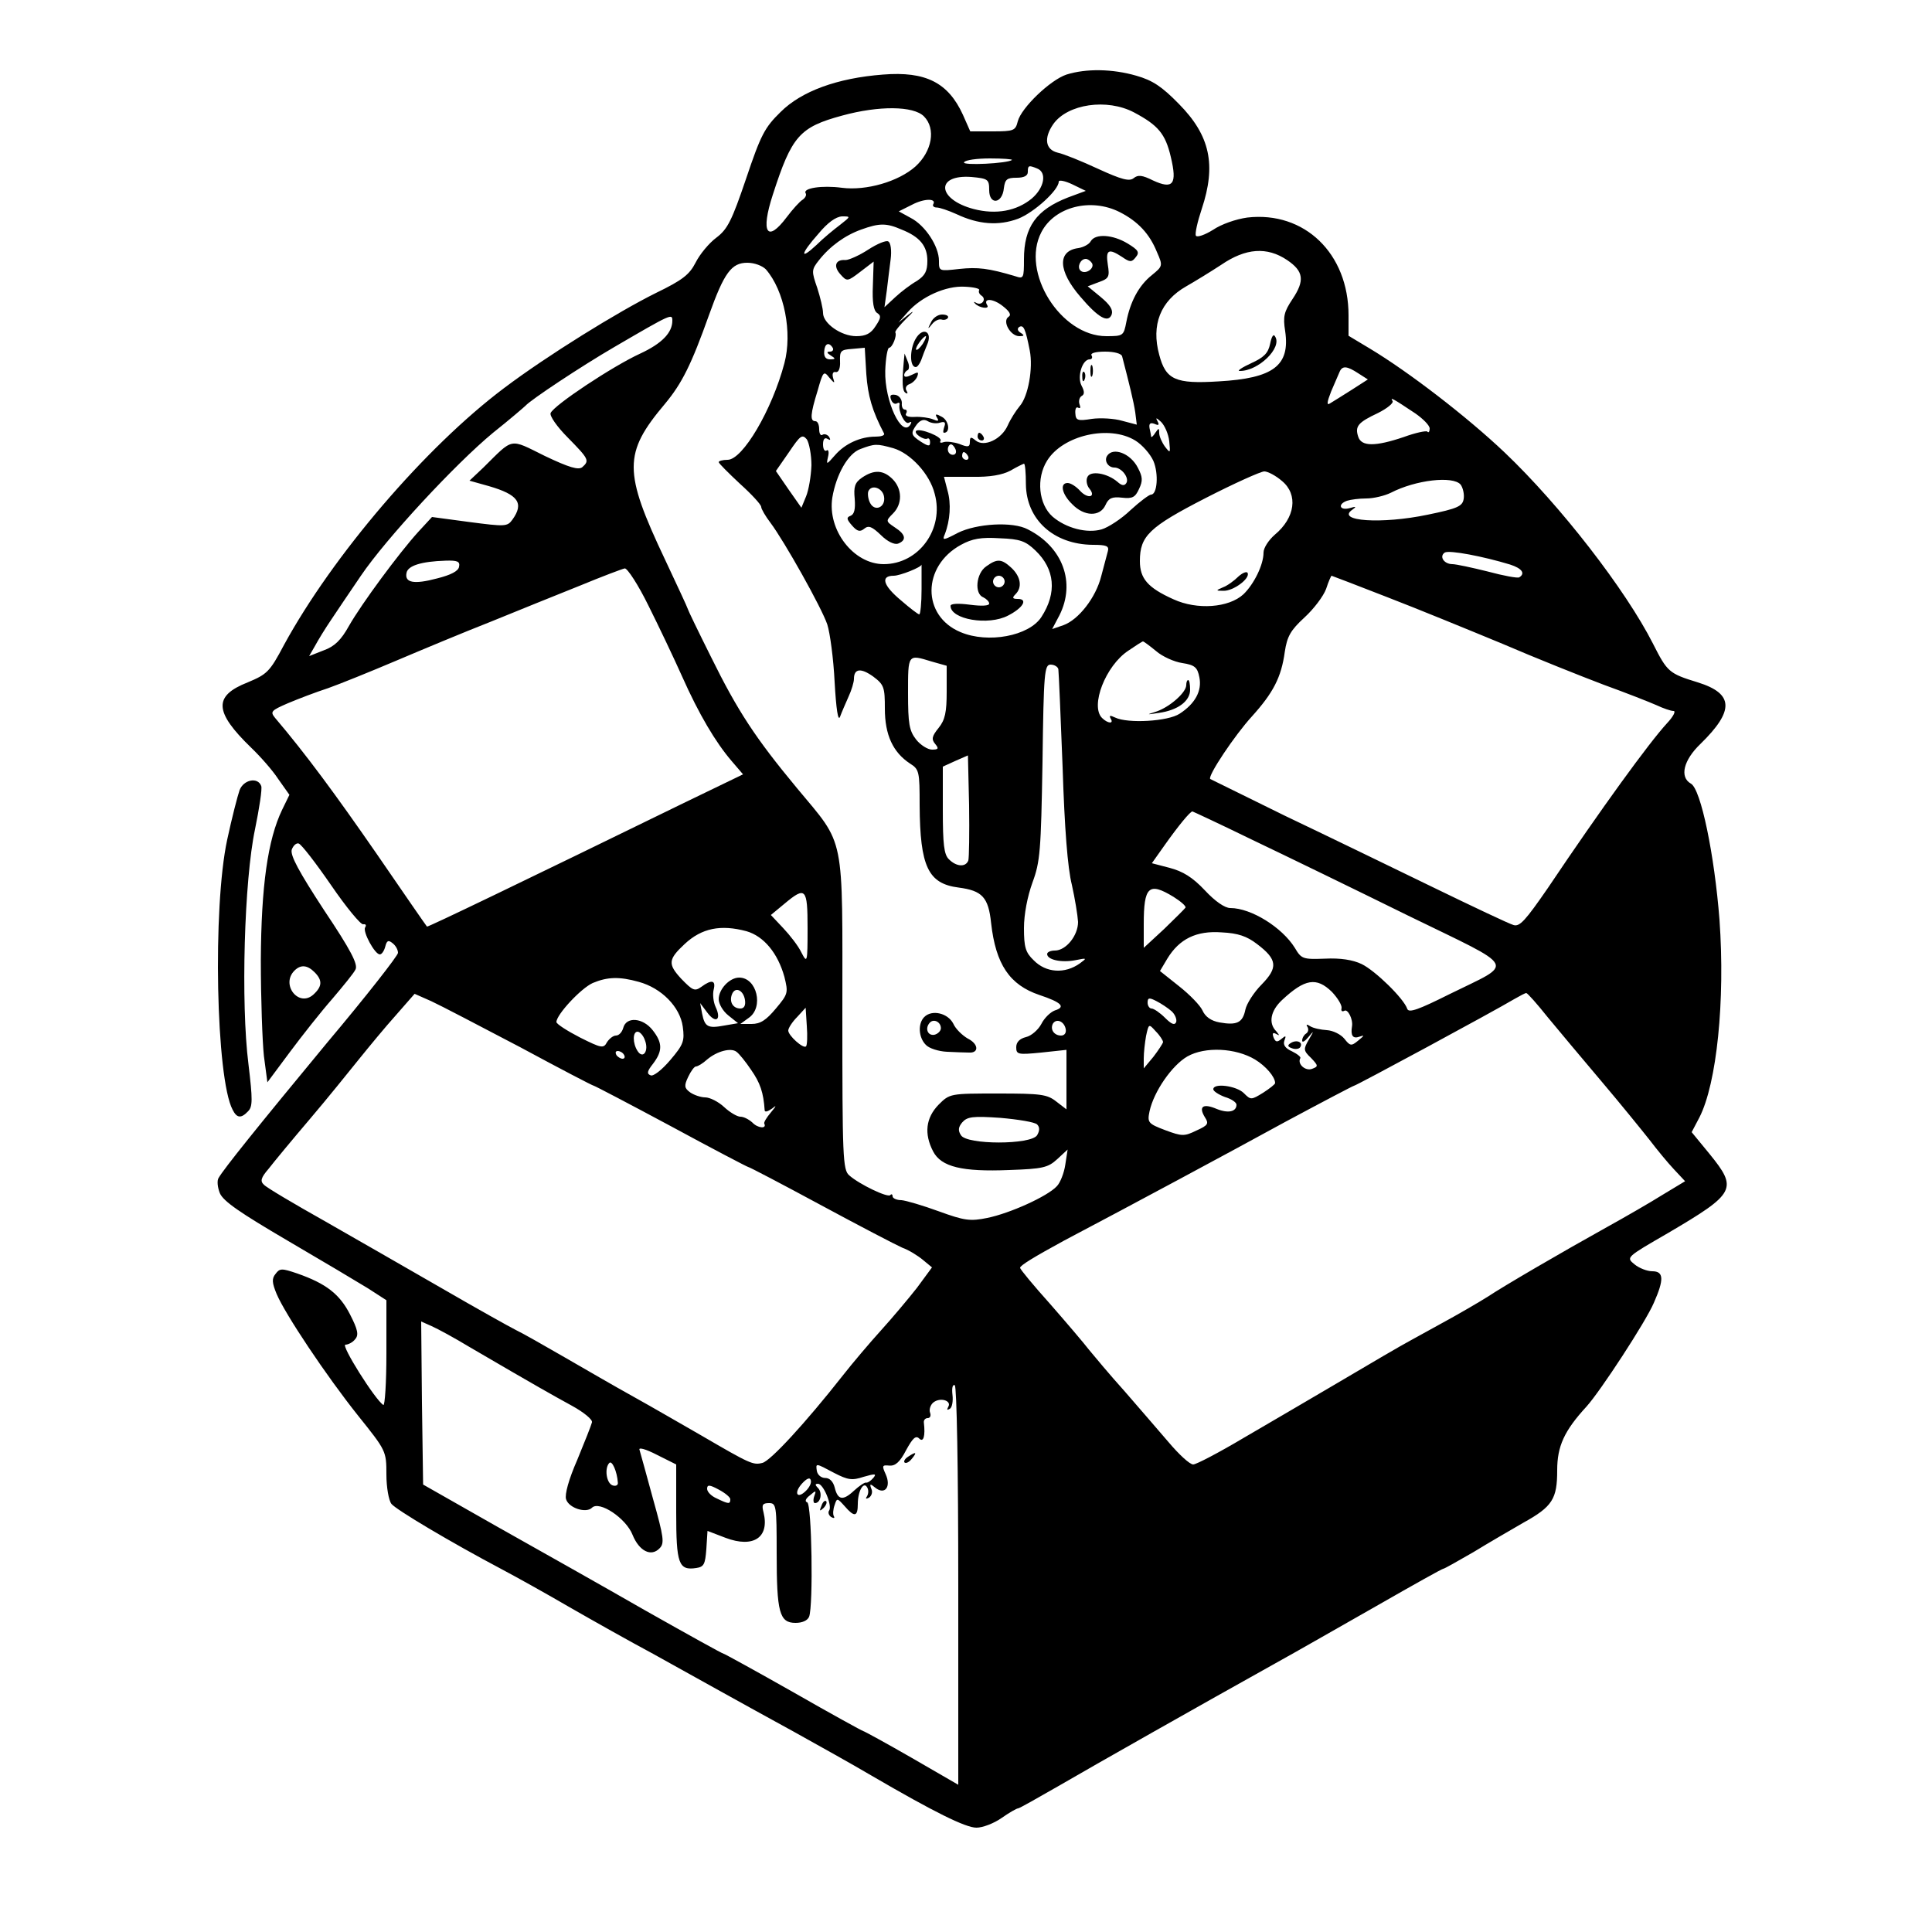 <?xml version="1.0" standalone="no"?>
<!DOCTYPE svg PUBLIC "-//W3C//DTD SVG 20010904//EN"
 "http://www.w3.org/TR/2001/REC-SVG-20010904/DTD/svg10.dtd">
<svg version="1.0" xmlns="http://www.w3.org/2000/svg"
 width="500pt" height="500pt" viewBox="0 0 500 500"
 preserveAspectRatio="xMidYMid meet">
<g transform="translate(0,500) scale(0.1,-0.1)"
fill="#000000" stroke="none">
<path d="M2760 4807 c-42 -14 -117 -86 -126 -121 -6 -24 -10 -26 -65 -26 l-58
0 -19 43 c-38 83 -96 113 -207 104 -118 -9 -211 -43 -265 -97 -41 -40 -51 -59
-89 -172 -37 -109 -48 -131 -77 -153 -19 -14 -43 -43 -54 -65 -16 -31 -34 -45
-102 -78 -99 -49 -283 -163 -393 -246 -204 -153 -444 -434 -570 -665 -37 -70
-44 -76 -94 -97 -89 -35 -87 -76 9 -169 23 -22 55 -58 70 -81 l29 -41 -19 -39
c-37 -77 -54 -197 -55 -389 0 -99 4 -211 8 -248 l9 -68 58 78 c32 43 81 105
110 138 28 33 56 67 60 76 7 13 -12 50 -81 153 -66 101 -88 142 -84 157 4 11
12 18 18 16 7 -2 44 -50 84 -108 39 -57 77 -103 83 -101 6 1 9 -2 5 -8 -7 -11
25 -70 38 -70 5 0 11 9 14 20 4 16 8 18 19 9 8 -6 14 -17 14 -25 0 -7 -82
-112 -183 -232 -182 -220 -267 -326 -281 -350 -5 -7 -3 -25 3 -40 9 -21 53
-51 174 -122 89 -52 183 -108 209 -124 l48 -31 0 -138 c0 -76 -4 -136 -8 -133
-21 13 -111 156 -98 156 7 0 19 6 25 14 10 11 7 25 -13 64 -27 53 -62 80 -136
106 -41 14 -46 14 -57 -1 -10 -12 -9 -23 3 -52 22 -52 128 -211 211 -315 72
-90 73 -91 73 -152 0 -33 6 -67 13 -76 12 -15 151 -98 287 -170 36 -19 115
-63 175 -98 61 -35 157 -89 215 -120 58 -32 139 -77 180 -100 41 -23 125 -69
185 -102 61 -34 151 -84 200 -113 163 -95 244 -135 272 -135 16 0 45 11 65 25
20 14 39 25 43 25 3 0 49 26 103 57 98 57 370 211 562 318 58 32 178 101 268
152 89 51 164 93 167 93 3 0 38 20 78 43 39 24 98 58 129 76 76 42 88 62 88
136 0 62 18 102 76 165 36 40 153 219 174 268 27 61 26 82 -4 82 -13 0 -34 8
-46 18 -22 18 -22 18 87 81 175 103 181 114 107 205 l-46 56 20 38 c45 88 67
302 52 512 -13 167 -48 338 -74 352 -30 17 -19 61 25 103 88 86 86 130 -7 159
-75 23 -79 27 -116 100 -71 140 -240 358 -384 495 -98 93 -249 209 -349 269
l-55 33 0 53 c0 160 -114 270 -262 253 -29 -4 -67 -17 -89 -32 -21 -13 -41
-20 -44 -15 -3 5 4 36 15 69 38 114 22 190 -59 272 -44 45 -68 61 -110 73 -62
18 -130 19 -181 3z m175 -98 c62 -33 81 -55 95 -115 17 -71 6 -85 -46 -61 -28
14 -39 15 -50 6 -11 -9 -31 -4 -92 24 -43 20 -90 39 -105 42 -32 8 -36 38 -11
74 37 52 139 67 209 30z m-544 -10 c32 -32 21 -91 -22 -130 -44 -39 -127 -63
-190 -55 -52 7 -102 -1 -94 -14 3 -5 -1 -12 -8 -17 -7 -4 -26 -25 -41 -45 -51
-68 -68 -40 -36 58 49 152 69 175 180 205 95 26 184 25 211 -2z m228 -113
c-11 -9 -130 -15 -124 -6 3 6 34 10 67 10 34 0 59 -2 57 -4z m65 -22 c26 -10
19 -50 -14 -78 -39 -32 -92 -42 -150 -27 -95 25 -100 90 -6 83 43 -4 46 -6 46
-34 0 -39 34 -36 38 5 3 23 8 27 33 27 19 0 29 5 29 15 0 17 2 18 24 9z m80
-75 c-82 -32 -114 -76 -114 -160 0 -49 -1 -51 -22 -44 -70 21 -98 24 -145 19
-53 -6 -53 -6 -53 21 0 38 -36 92 -73 111 l-31 17 34 17 c32 17 65 17 55 1 -2
-4 2 -8 9 -8 8 0 31 -8 51 -17 57 -27 109 -31 160 -12 41 16 105 74 105 96 0
5 16 2 35 -7 l35 -17 -46 -17z m134 -38 c47 -24 77 -56 96 -103 16 -36 15 -37
-13 -60 -34 -27 -56 -69 -66 -121 -7 -36 -8 -37 -52 -37 -118 0 -222 166 -168
269 34 66 128 90 203 52z m-724 -33 c-16 -12 -44 -35 -61 -52 -44 -41 -42 -24
5 29 24 29 45 44 61 45 23 0 23 0 -5 -22z m159 -12 c48 -19 67 -43 67 -81 0
-27 -6 -38 -27 -52 -16 -9 -41 -28 -56 -42 l-28 -26 6 43 c3 23 7 60 10 81 3
23 0 43 -6 46 -5 4 -29 -6 -52 -21 -23 -15 -50 -27 -59 -27 -26 2 -32 -16 -13
-37 17 -19 18 -19 52 7 l34 26 -2 -62 c-2 -44 2 -65 11 -71 11 -7 10 -13 -4
-34 -12 -19 -25 -26 -50 -26 -39 0 -86 33 -86 60 0 11 -7 40 -15 65 -15 43
-15 47 4 71 29 37 68 65 110 80 47 17 65 17 104 0z m998 -79 c43 -29 46 -53
14 -101 -22 -33 -25 -45 -19 -83 13 -89 -30 -122 -172 -130 -112 -7 -137 4
-154 69 -21 77 3 139 70 177 21 12 62 37 91 56 63 43 118 47 170 12z m-1349
-24 c48 -55 69 -164 48 -243 -32 -121 -108 -250 -147 -250 -13 0 -23 -3 -23
-6 0 -3 25 -28 55 -56 30 -27 55 -54 55 -60 0 -5 11 -24 24 -41 36 -48 132
-219 147 -263 7 -22 16 -88 19 -149 4 -71 9 -103 14 -90 4 11 14 34 22 52 8
17 14 38 14 46 0 27 18 29 50 6 28 -21 30 -28 30 -83 0 -68 21 -113 65 -142
24 -15 25 -21 25 -108 1 -159 22 -203 101 -213 61 -8 77 -25 84 -92 12 -107
48 -160 125 -186 57 -19 69 -31 40 -40 -11 -4 -27 -19 -35 -35 -8 -15 -26 -31
-40 -34 -16 -4 -25 -13 -25 -26 0 -19 4 -20 65 -14 l65 7 0 -77 0 -77 -26 20
c-24 19 -40 21 -151 21 -124 0 -125 0 -154 -29 -33 -34 -38 -75 -14 -121 21
-40 75 -53 197 -48 86 3 100 6 124 28 l27 25 -6 -39 c-3 -21 -13 -47 -22 -56
-24 -26 -121 -70 -180 -82 -44 -9 -59 -7 -125 17 -41 15 -85 28 -97 29 -13 0
-23 5 -23 10 0 5 -3 7 -6 3 -7 -7 -80 28 -106 51 -17 14 -18 47 -18 420 0 472
9 430 -118 583 -107 129 -153 199 -222 339 -33 66 -60 122 -60 124 0 2 -27 60
-59 128 -108 228 -108 275 0 403 44 53 68 101 114 230 39 109 58 135 99 135
19 0 39 -8 48 -17z m552 -54 c-2 -4 0 -10 6 -14 14 -9 1 -27 -13 -19 -7 4 -8
3 -4 -1 10 -12 39 -16 32 -5 -12 19 15 18 40 -2 18 -14 23 -23 15 -28 -17 -11
5 -50 28 -50 13 0 14 2 3 9 -8 5 -9 11 -3 15 11 6 16 -5 27 -61 9 -46 -4 -119
-26 -144 -10 -12 -24 -34 -31 -50 -16 -36 -61 -57 -83 -39 -12 10 -15 10 -15
-4 0 -13 -5 -14 -27 -5 -14 5 -33 7 -40 5 -8 -3 -12 -2 -9 3 7 10 -54 34 -63
26 -7 -7 21 -25 29 -20 4 2 7 -2 7 -10 0 -11 -5 -10 -24 2 -26 17 -27 22 -10
45 9 11 18 14 28 8 8 -5 22 -7 31 -4 13 4 16 1 12 -10 -3 -9 -4 -16 -1 -16 17
0 13 31 -5 41 -16 9 -19 8 -13 -2 6 -9 3 -10 -11 -4 -10 4 -32 7 -47 6 -17 -1
-26 3 -22 9 3 5 2 10 -3 10 -6 0 -9 8 -8 17 0 10 -7 19 -16 21 -13 2 -16 -1
-12 -12 3 -9 10 -13 15 -10 5 3 8 2 7 -3 -4 -17 14 -53 24 -47 7 4 8 2 4 -5
-22 -35 -67 61 -65 139 1 33 6 60 10 60 8 0 21 31 16 40 -1 3 12 19 28 35 21
20 22 23 5 10 l-25 -20 24 27 c35 40 99 69 148 66 23 -1 40 -5 37 -9z m-794
-79 c0 -31 -27 -59 -83 -85 -72 -33 -224 -134 -232 -154 -3 -7 16 -35 45 -64
54 -55 56 -59 37 -76 -10 -8 -34 -1 -97 29 -93 46 -80 48 -159 -30 l-36 -34
50 -14 c76 -22 92 -44 61 -87 -13 -18 -19 -18 -111 -6 l-97 13 -36 -39 c-49
-54 -146 -185 -179 -243 -20 -36 -37 -53 -65 -63 l-38 -15 15 26 c8 15 27 46
42 68 15 23 50 74 77 114 65 96 245 290 342 370 44 35 81 67 84 70 13 15 144
102 230 152 149 87 150 87 150 68z m415 -70 c3 -5 0 -10 -7 -10 -9 0 -9 -3 2
-10 13 -8 13 -10 -2 -10 -11 0 -16 7 -15 20 1 21 12 26 22 10z m87 -68 c4 -56
15 -95 46 -154 2 -5 -8 -8 -22 -8 -39 0 -79 -18 -105 -48 -22 -25 -23 -26 -18
-4 3 12 1 20 -4 16 -5 -3 -9 4 -9 16 0 13 4 19 12 14 7 -4 8 -3 4 5 -4 6 -12
9 -17 6 -5 -4 -9 3 -9 14 0 12 -4 21 -10 21 -14 0 -13 18 6 79 14 50 16 52 30
34 14 -16 15 -16 10 -1 -3 11 0 17 7 15 7 -1 12 9 11 28 -1 27 2 30 31 32 l33
3 4 -68z m662 46 c19 -73 30 -118 34 -145 l4 -32 -38 10 c-20 6 -56 8 -78 5
-37 -6 -42 -4 -43 14 -1 11 2 18 7 15 6 -3 7 0 4 8 -3 8 -1 18 5 22 8 4 8 12
0 27 -12 23 2 68 21 68 6 0 8 5 5 10 -4 6 10 10 35 10 24 0 42 -5 44 -12z
m611 -44 l25 -16 -42 -27 c-24 -15 -49 -31 -56 -35 -9 -6 -8 3 3 31 9 21 19
44 22 51 7 16 19 15 48 -4z m148 -104 c20 -14 37 -31 37 -39 0 -8 -3 -12 -6
-8 -3 3 -31 -3 -61 -14 -74 -25 -110 -25 -118 1 -9 27 0 37 51 61 24 12 41 26
38 31 -7 11 -1 8 59 -32z m-637 -72 c3 -31 3 -32 -11 -14 -8 11 -15 27 -15 35
0 14 -1 14 -10 1 -5 -8 -10 -13 -11 -10 0 3 -2 13 -4 22 -2 12 2 15 13 11 11
-5 13 -3 7 8 -5 9 -2 8 10 -3 9 -9 19 -31 21 -50z m-926 -62 c-1 -28 -7 -64
-14 -81 l-12 -29 -33 47 -33 48 34 49 c29 43 34 47 46 33 6 -9 12 -40 12 -67z
m838 64 c18 -11 39 -35 47 -53 14 -33 10 -87 -6 -87 -5 0 -29 -18 -53 -40 -24
-23 -58 -45 -75 -50 -38 -11 -92 3 -127 33 -36 32 -43 99 -14 145 41 66 161
93 228 52z m-626 -20 c44 -13 94 -66 107 -118 25 -91 -41 -182 -132 -182 -78
0 -146 88 -133 172 10 60 41 115 73 126 37 14 42 14 85 2z m161 -3 c3 -8 0
-14 -7 -14 -7 0 -13 6 -13 14 0 7 4 13 8 13 4 0 9 -6 12 -13z m32 -17 c3 -5 1
-10 -4 -10 -6 0 -11 5 -11 10 0 6 2 10 4 10 3 0 8 -4 11 -10z m150 -73 c1 -92
72 -156 173 -157 36 0 43 -3 39 -17 -3 -10 -10 -39 -17 -64 -14 -56 -59 -113
-98 -127 l-29 -10 19 36 c42 84 9 176 -82 222 -39 21 -133 15 -181 -9 -38 -20
-41 -20 -34 -4 14 36 17 80 7 114 l-9 35 71 0 c49 -1 80 5 101 16 17 10 32 17
35 18 3 0 5 -24 5 -53z m663 8 c42 -35 34 -95 -19 -139 -16 -14 -29 -34 -29
-46 0 -32 -25 -82 -52 -108 -38 -35 -120 -41 -181 -13 -67 30 -87 54 -87 99 0
65 24 88 170 163 74 38 143 69 152 69 9 0 30 -11 46 -25z m462 -9 c6 -8 10
-25 8 -37 -3 -19 -15 -25 -93 -41 -119 -25 -239 -17 -195 13 11 8 10 9 -7 4
-26 -7 -32 10 -7 19 9 3 31 6 50 6 19 0 48 7 64 15 64 33 160 44 180 21z
m-1100 -171 c50 -48 56 -109 15 -172 -32 -49 -138 -69 -209 -39 -101 42 -100
171 1 226 29 16 52 20 100 17 53 -2 67 -7 93 -32z m1228 -36 c31 -10 40 -23
24 -33 -4 -3 -41 4 -82 15 -40 10 -82 19 -91 19 -22 0 -35 20 -20 30 12 7 100
-10 169 -31z m-2720 -6 c-2 -11 -21 -21 -57 -30 -60 -16 -84 -11 -79 14 3 19
38 30 101 32 31 1 38 -2 35 -16z m1197 -58 c0 -36 -3 -65 -6 -65 -3 0 -24 16
-47 36 -47 39 -54 64 -19 64 16 0 72 22 72 29 0 1 0 -28 0 -64z m-707 -42 c27
-54 66 -136 87 -183 44 -99 87 -171 128 -219 l30 -35 -149 -72 c-418 -204
-667 -324 -669 -322 -2 2 -60 86 -130 188 -108 156 -184 259 -263 352 -13 16
-11 19 33 38 26 11 73 29 104 39 31 11 110 43 176 71 66 28 176 74 245 101 69
28 172 70 230 93 58 24 111 44 117 45 7 0 35 -43 61 -96z m1911 22 c78 -30
212 -85 299 -121 86 -37 204 -84 262 -106 58 -21 119 -45 137 -53 17 -8 37
-15 44 -15 7 0 -1 -15 -17 -32 -46 -50 -169 -219 -308 -426 -58 -84 -73 -101
-89 -96 -11 3 -106 48 -211 99 -105 51 -276 134 -381 184 -104 51 -191 94
-193 95 -7 8 64 114 108 162 55 61 76 101 85 167 6 40 15 56 51 89 24 22 49
55 56 74 6 19 13 34 14 34 1 0 66 -25 143 -55z m-597 -140 c16 -14 47 -28 68
-31 32 -5 39 -11 44 -37 7 -35 -11 -68 -51 -94 -30 -20 -134 -26 -167 -10 -13
6 -16 6 -12 -2 10 -15 -7 -14 -22 1 -31 31 9 135 68 174 19 13 36 24 38 24 2
0 17 -11 34 -25z m-581 -27 l39 -11 0 -67 c0 -53 -4 -73 -21 -94 -17 -21 -19
-29 -9 -41 10 -12 9 -15 -8 -15 -11 0 -30 12 -41 26 -18 23 -21 41 -21 120 0
102 -1 101 61 82z m328 -20 c1 -7 6 -121 11 -253 5 -158 13 -262 24 -305 8
-36 15 -79 16 -96 0 -35 -31 -74 -60 -74 -11 0 -20 -4 -20 -9 0 -15 37 -23 73
-16 30 6 31 6 12 -8 -39 -28 -88 -25 -120 8 -21 20 -25 34 -25 83 0 36 9 82
22 118 20 54 22 82 26 312 3 232 5 252 21 252 10 0 19 -6 20 -12z m-233 -495
c-7 -18 -31 -16 -50 3 -13 12 -16 39 -16 128 l0 112 33 15 32 14 3 -129 c1
-72 0 -136 -2 -143z m736 53 c84 -40 265 -128 403 -196 287 -140 276 -119 106
-203 -80 -40 -105 -49 -109 -38 -9 27 -83 99 -118 116 -23 11 -55 16 -95 14
-57 -2 -61 -1 -78 28 -33 53 -113 103 -167 103 -14 0 -39 17 -66 46 -32 34
-57 49 -91 58 l-46 12 34 48 c34 48 65 86 71 86 1 0 72 -33 156 -74z m-205
-147 c19 -12 33 -24 31 -28 -2 -3 -27 -28 -55 -55 l-53 -49 0 61 c0 98 13 110
77 71z m-947 -81 c0 -90 -1 -92 -16 -63 -8 17 -30 45 -47 63 l-32 34 35 29
c55 46 60 41 60 -63z m-158 -8 c45 -13 81 -57 98 -118 10 -41 10 -44 -22 -82
-25 -30 -40 -40 -63 -40 l-29 0 22 16 c39 27 21 104 -25 104 -25 0 -53 -30
-53 -56 0 -12 11 -31 25 -42 l25 -20 -35 -6 c-43 -8 -51 -4 -58 31 l-5 27 18
-24 c22 -30 38 -20 22 14 -6 13 -8 33 -5 45 6 24 -5 27 -32 7 -17 -12 -22 -10
-52 21 -35 38 -34 50 9 90 44 41 93 51 160 33z m1321 -33 c53 -40 55 -61 12
-105 -20 -20 -39 -50 -42 -65 -7 -34 -22 -41 -67 -33 -22 4 -37 15 -44 31 -6
13 -33 41 -61 63 l-49 39 19 32 c31 51 75 73 141 68 42 -2 65 -10 91 -30z
m-2439 -73 c21 -21 20 -37 -3 -58 -38 -34 -85 26 -49 62 16 16 33 15 52 -4z
m839 -25 c59 -16 107 -65 114 -116 5 -37 2 -46 -32 -86 -22 -26 -44 -43 -51
-40 -11 4 -9 11 6 30 25 33 25 54 -1 87 -25 32 -68 36 -76 6 -3 -11 -11 -20
-19 -20 -7 0 -17 -8 -23 -17 -9 -17 -14 -16 -70 12 -33 17 -61 35 -61 40 0 19
63 87 94 101 38 16 69 17 119 3z m1794 -26 c15 -16 26 -34 25 -42 -2 -7 1 -10
7 -7 9 6 23 -22 20 -40 -4 -24 2 -33 19 -27 14 5 13 3 -3 -10 -18 -15 -21 -14
-36 5 -9 11 -29 21 -45 22 -16 1 -35 5 -43 10 -9 6 -12 5 -7 -2 3 -6 2 -13 -4
-17 -5 -3 -10 -11 -10 -18 0 -6 7 -2 16 9 15 18 15 17 1 -7 -14 -24 -14 -28 6
-47 19 -20 19 -22 3 -28 -17 -7 -39 12 -31 27 3 3 -7 11 -21 18 -18 8 -24 17
-20 28 5 13 4 14 -8 4 -11 -9 -15 -8 -20 4 -4 11 -2 14 7 9 9 -5 9 -4 0 7 -21
21 -15 53 15 81 59 55 89 60 129 21z m-1519 -21 c2 -14 -2 -22 -12 -22 -19 0
-29 17 -22 36 8 22 30 12 34 -14z m-582 -122 c102 -55 188 -100 191 -100 2 0
92 -47 200 -105 107 -58 197 -105 199 -105 3 0 87 -44 187 -98 100 -54 196
-104 212 -111 17 -6 41 -21 54 -32 l23 -19 -39 -53 c-22 -28 -64 -78 -93 -110
-29 -32 -74 -85 -99 -117 -96 -122 -187 -221 -208 -226 -24 -6 -31 -3 -158 71
-49 28 -128 74 -175 100 -47 26 -128 73 -180 103 -52 30 -108 62 -125 70 -16
8 -102 56 -190 107 -88 51 -225 129 -305 175 -80 45 -151 87 -157 94 -10 9 -8
18 12 41 13 17 61 75 107 129 46 54 103 125 128 156 25 31 67 82 94 112 l49
56 43 -19 c24 -11 127 -65 230 -119z m2659 78 c28 -34 91 -109 140 -167 50
-59 105 -127 124 -151 19 -25 47 -59 63 -76 l29 -31 -58 -35 c-32 -20 -96 -57
-143 -83 -117 -65 -268 -153 -310 -181 -19 -12 -75 -45 -125 -72 -49 -27 -104
-57 -122 -68 -18 -10 -85 -50 -150 -88 -65 -38 -170 -100 -234 -137 -64 -38
-123 -69 -131 -69 -9 0 -37 26 -64 58 -27 31 -78 91 -114 132 -37 41 -77 89
-91 106 -13 17 -59 71 -101 119 -43 48 -78 90 -78 94 0 6 36 28 115 71 169 89
424 226 572 307 95 51 175 93 177 93 5 0 357 190 416 225 14 8 27 15 30 15 3
0 28 -28 55 -62z m-973 15 c9 -8 14 -21 12 -28 -4 -9 -12 -6 -29 11 -13 13
-29 24 -35 24 -5 0 -10 7 -10 15 0 13 4 14 23 4 12 -6 30 -18 39 -26z m-946
-91 c-7 -7 -46 28 -46 41 0 6 10 22 23 35 l22 24 3 -47 c2 -26 1 -50 -2 -53z
m672 45 c2 -10 -3 -17 -12 -17 -18 0 -29 16 -21 31 9 14 29 6 33 -14z m252
-34 c-1 -4 -12 -21 -25 -38 l-25 -30 0 26 c0 15 3 41 6 58 7 32 7 32 25 12 11
-11 19 -24 19 -28z m-1341 5 c11 -28 -5 -50 -19 -28 -13 20 -13 50 0 50 6 0
15 -10 19 -22z m275 -77 c23 -33 32 -58 35 -105 1 -5 9 -2 19 5 12 10 12 8 -3
-10 -11 -13 -19 -26 -17 -29 7 -14 -17 -12 -31 3 -9 8 -22 15 -31 15 -8 0 -27
11 -42 25 -15 14 -37 25 -49 25 -11 0 -29 6 -39 13 -15 11 -16 17 -5 40 7 15
16 27 20 27 5 0 18 8 29 18 26 22 62 31 76 20 7 -5 24 -26 38 -47z m1304 27
c28 -17 52 -45 52 -61 0 -3 -14 -14 -31 -25 -31 -19 -32 -19 -50 -1 -19 19
-79 27 -79 10 0 -5 14 -14 30 -20 17 -5 30 -14 30 -20 0 -18 -21 -23 -51 -11
-35 15 -48 7 -31 -21 11 -17 9 -21 -22 -35 -31 -15 -37 -15 -80 1 -45 17 -47
20 -41 49 11 51 58 119 98 142 46 26 125 22 175 -8z m-1633 12 c3 -5 2 -10 -4
-10 -5 0 -13 5 -16 10 -3 6 -2 10 4 10 5 0 13 -4 16 -10z m1069 -180 c7 -7 7
-16 0 -28 -16 -25 -182 -25 -197 0 -8 12 -7 21 3 33 13 15 27 17 99 12 46 -4
89 -11 95 -17z m-1469 -576 c178 -104 214 -124 265 -152 31 -17 54 -36 52 -43
-2 -8 -19 -51 -38 -97 -22 -50 -33 -90 -29 -102 7 -23 52 -37 67 -22 19 19 88
-27 105 -70 17 -42 48 -58 70 -35 13 13 11 28 -17 128 -17 63 -33 120 -35 127
-3 7 16 2 45 -13 l50 -25 0 -124 c0 -133 6 -151 52 -144 20 3 23 10 26 49 l3
47 47 -18 c72 -27 114 1 98 66 -5 19 -3 24 14 24 19 0 20 -6 20 -129 0 -154 7
-181 49 -181 17 0 31 6 35 16 11 29 7 292 -5 296 -7 2 -4 10 7 18 16 14 17 13
11 -3 -3 -9 -2 -17 2 -17 15 0 20 27 8 39 -8 8 -8 11 0 11 14 0 37 -56 29 -69
-4 -5 -1 -13 5 -17 7 -4 10 -3 7 2 -3 5 -2 18 2 29 6 19 7 18 26 -3 25 -29 34
-28 34 6 0 33 15 59 24 43 4 -6 4 -16 0 -23 -5 -7 -3 -8 5 -4 7 5 10 15 6 23
-5 13 -3 14 10 3 25 -20 42 2 27 35 -10 22 -9 24 10 22 15 -1 27 9 43 40 17
31 25 39 34 30 11 -11 16 7 12 41 -1 6 3 12 10 12 6 0 9 6 6 14 -3 8 1 20 8
26 18 15 49 5 39 -11 -4 -8 -3 -9 4 -5 6 3 9 20 7 36 -2 17 0 28 6 25 5 -4 9
-214 9 -520 l0 -514 -121 70 c-66 38 -123 69 -125 69 -2 0 -84 45 -180 100
-97 55 -179 100 -181 100 -3 0 -93 50 -201 111 -108 62 -282 160 -387 219
l-190 108 -3 211 -2 211 27 -12 c16 -7 60 -31 98 -54z m384 -351 c1 -7 -6 -10
-14 -7 -16 6 -21 45 -8 58 7 7 20 -22 22 -51z m560 25 c35 -18 46 -20 76 -10
31 9 34 8 25 -3 -7 -8 -15 -13 -19 -12 -3 1 -17 -8 -31 -21 -29 -27 -42 -24
-50 9 -4 15 -13 24 -24 24 -11 0 -20 8 -22 18 -3 21 -4 21 45 -5z m-73 -46
c-23 -23 -33 -6 -10 19 12 13 20 16 22 9 3 -7 -3 -19 -12 -28z m-196 -22 c0
-13 -4 -13 -35 2 -14 6 -25 17 -25 25 0 11 6 11 30 -2 17 -9 30 -20 30 -25z"/>
<path d="M2823 4376 c-4 -8 -19 -16 -32 -18 -55 -7 -53 -59 5 -126 46 -54 72
-69 81 -46 4 12 -4 25 -28 45 l-34 28 29 11 c26 9 28 14 23 45 -6 39 2 43 37
20 20 -14 25 -14 35 -1 11 13 7 19 -21 36 -38 23 -83 26 -95 6z m3 -57 c8 -14
-18 -31 -30 -19 -9 9 0 30 14 30 5 0 12 -5 16 -11z"/>
<path d="M3287 4110 c-5 -24 -16 -35 -49 -50 -24 -11 -37 -20 -30 -20 48 -1
111 60 92 89 -4 8 -9 1 -13 -19z"/>
<path d="M2392 2368 c-17 -17 -15 -53 4 -72 8 -9 33 -17 55 -18 21 -1 47 -2
56 -2 27 -2 26 22 -2 36 -14 8 -32 25 -38 39 -14 27 -55 37 -75 17z m43 -29
c0 -7 -8 -15 -17 -17 -18 -3 -25 18 -11 32 10 10 28 1 28 -15z"/>
<path d="M2409 4165 c-9 -17 -8 -18 3 -4 7 9 18 14 25 12 6 -2 13 0 16 4 3 5
-3 9 -15 9 -11 0 -24 -9 -29 -21z"/>
<path d="M2369 4122 c-15 -27 -15 -72 1 -72 4 0 10 8 14 18 3 9 10 27 15 39
16 35 -11 49 -30 15z m19 -12 c-7 -10 -14 -17 -17 -15 -4 4 18 35 25 35 2 0
-1 -9 -8 -20z"/>
<path d="M2339 4065 c-5 -56 -4 -77 5 -82 5 -3 6 -1 2 6 -4 6 -1 14 8 17 8 3
17 12 20 20 4 12 2 12 -14 4 -12 -6 -20 -7 -20 -1 0 5 4 11 9 13 4 2 5 12 0
23 l-8 20 -2 -20z"/>
<path d="M2530 3870 c0 -5 5 -10 11 -10 5 0 7 5 4 10 -3 6 -8 10 -11 10 -2 0
-4 -4 -4 -10z"/>
<path d="M2822 4040 c0 -14 2 -19 5 -12 2 6 2 18 0 25 -3 6 -5 1 -5 -13z"/>
<path d="M2801 4024 c0 -11 3 -14 6 -6 3 7 2 16 -1 19 -3 4 -6 -2 -5 -13z"/>
<path d="M2865 3820 c-8 -13 3 -30 19 -30 19 0 39 -27 31 -40 -5 -8 -12 -7
-23 3 -27 23 -71 30 -78 12 -4 -8 -1 -22 5 -29 19 -23 -4 -28 -24 -6 -10 11
-24 20 -32 20 -21 0 -15 -29 12 -55 31 -32 72 -33 86 -2 8 18 17 22 43 19 27
-3 34 1 44 23 10 21 9 31 -3 54 -19 38 -65 55 -80 31z"/>
<path d="M2231 3764 c-19 -13 -22 -24 -19 -55 2 -27 -1 -40 -11 -44 -11 -4
-10 -9 4 -25 14 -16 21 -17 32 -8 11 9 20 5 43 -17 17 -17 35 -25 44 -22 23 9
20 24 -8 42 -24 16 -24 17 -5 36 25 25 24 64 -1 89 -24 24 -48 25 -79 4z m57
-50 c4 -27 -24 -39 -36 -16 -5 9 -7 23 -5 30 8 20 38 9 41 -14z"/>
<path d="M3205 3508 c-11 -11 -29 -24 -40 -28 -19 -8 -19 -9 1 -9 25 -1 69 31
63 46 -2 5 -13 1 -24 -9z"/>
<path d="M2552 3534 c-26 -18 -31 -71 -7 -80 8 -4 15 -11 15 -16 0 -6 -19 -7
-50 -3 -30 4 -50 3 -50 -3 0 -35 98 -52 149 -25 39 20 52 43 25 43 -14 0 -15
3 -6 12 18 18 14 45 -10 68 -26 24 -37 25 -66 4z m48 -39 c0 -8 -7 -15 -15
-15 -8 0 -15 7 -15 15 0 8 7 15 15 15 8 0 15 -7 15 -15z"/>
<path d="M3070 3227 c0 -19 -42 -56 -76 -68 -28 -9 -28 -9 5 -4 50 7 81 31 81
60 0 14 -2 25 -5 25 -3 0 -5 -6 -5 -13z"/>
<path d="M3341 2301 c-10 -6 -9 -10 3 -14 8 -3 18 -2 21 3 8 13 -9 20 -24 11z"/>
<path d="M2350 1230 c-8 -5 -12 -12 -9 -15 4 -3 12 1 19 10 14 17 11 19 -10 5z"/>
<path d="M2126 1103 c-6 -14 -5 -15 5 -6 7 7 10 15 7 18 -3 3 -9 -2 -12 -12z"/>
<path d="M620 2955 c-5 -14 -20 -72 -32 -128 -38 -176 -29 -618 14 -699 11
-22 22 -23 40 -4 12 12 12 30 1 122 -20 158 -11 476 17 608 11 54 19 105 16
112 -9 24 -46 16 -56 -11z"/>
</g>
</svg>
